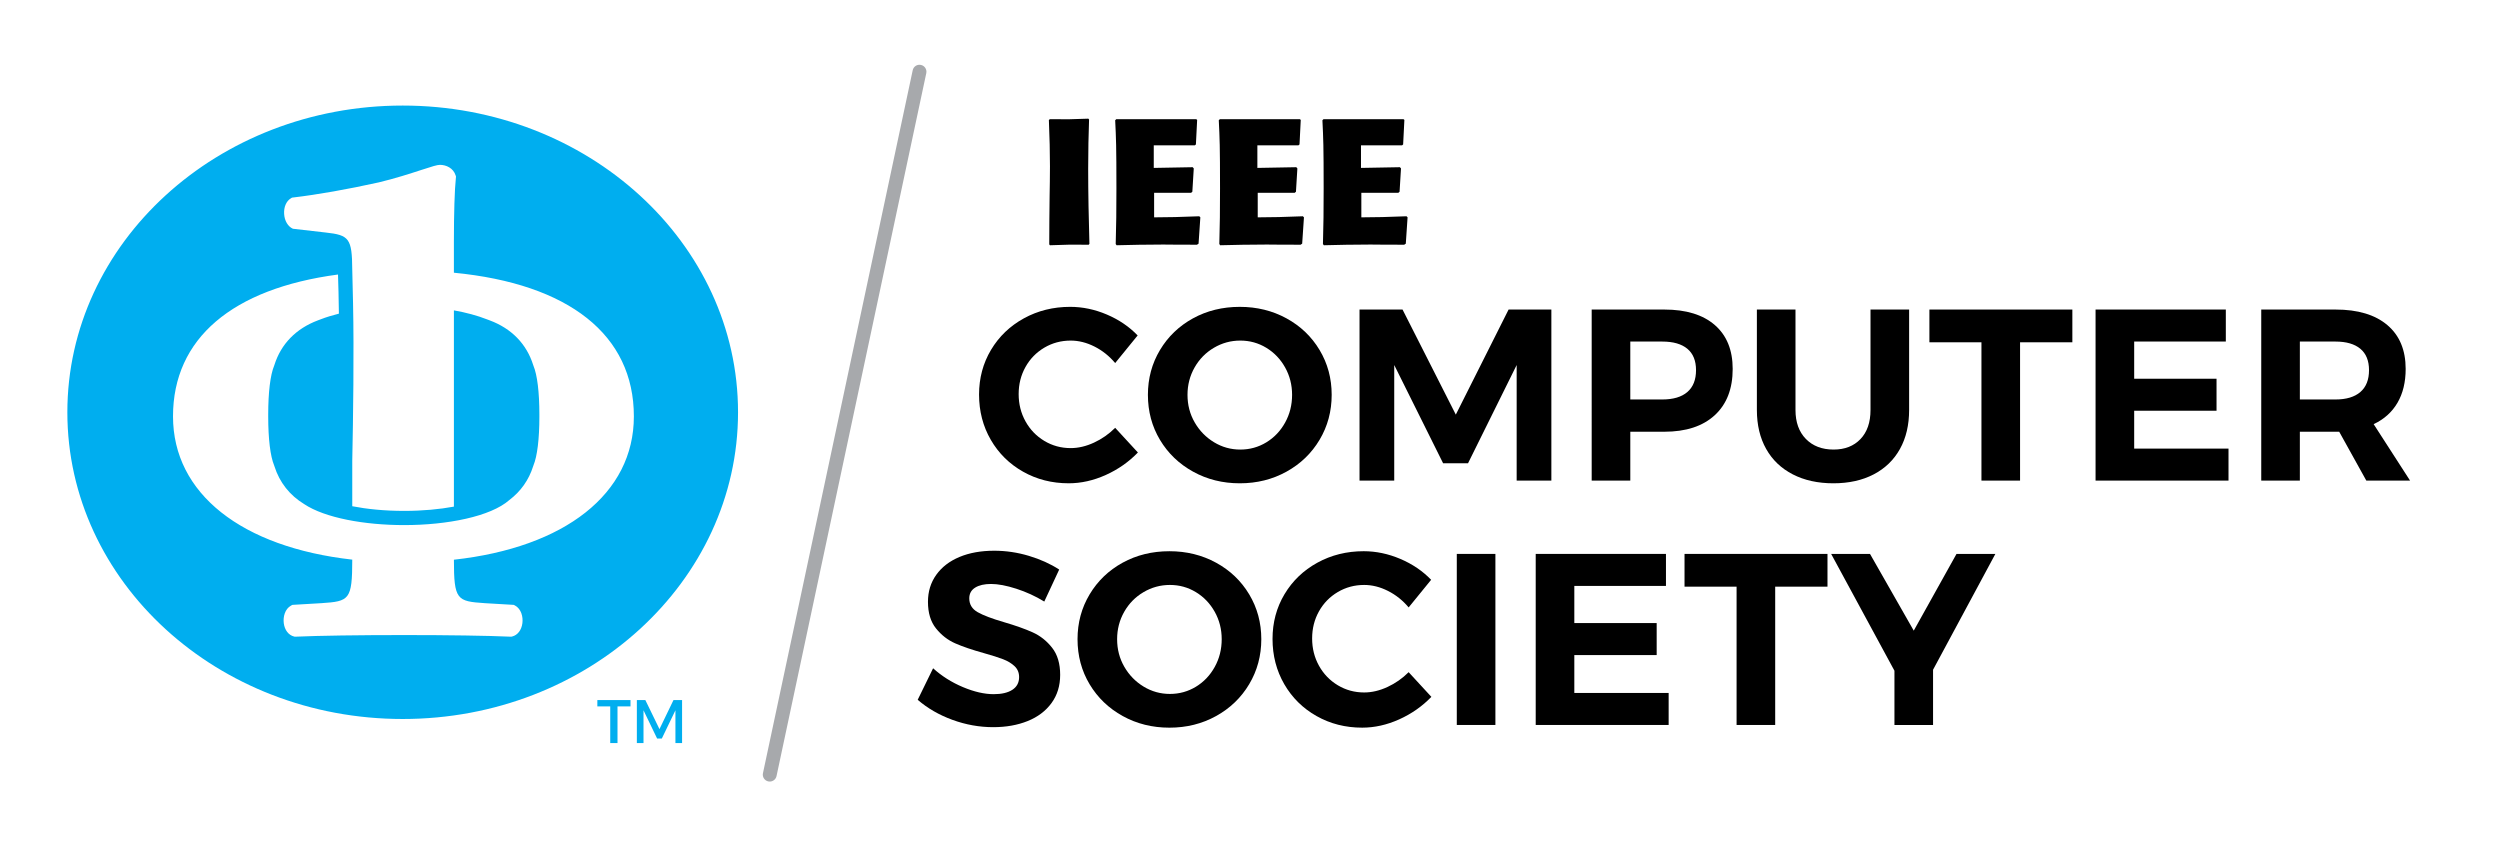 <?xml version="1.0" encoding="iso-8859-1"?>
<!-- Generator: Adobe Illustrator 26.0.1, SVG Export Plug-In . SVG Version: 6.00 Build 0)  -->
<svg version="1.1" id="Layer_1" xmlns="http://www.w3.org/2000/svg" xmlns:xlink="http://www.w3.org/1999/xlink" x="0px" y="0px"
	 viewBox="0 0 399.333 136.667" style="enable-background:new 0 0 399.333 136.667;" xml:space="preserve">
<path style="fill:#A7A9AC;" d="M122.954,124.842c-0.076,0-0.154-0.007-0.232-0.024c-0.599-0.128-0.981-0.717-0.853-1.315
	l23.92-112.278c0.126-0.6,0.713-0.987,1.316-0.853c0.599,0.127,0.981,0.716,0.853,1.316l-23.92,112.276
	C123.927,124.485,123.466,124.842,122.954,124.842z"/>
<g>
	<g>
		<path d="M173.904,39.091c-2.698-0.029-3.38-0.029-6.191,0.085l-0.113-0.142c0-2.556,0.029-5.083,0.057-7.611
			c0.028-1.618,0.056-3.238,0.056-4.857c0-2.499-0.056-4.345-0.171-7.384l0.142-0.142c2.784,0.029,3.38,0.029,6.163-0.085
			l0.113,0.142c-0.085,2.84-0.142,4.544-0.142,7.81c0,4.004,0.085,8.066,0.199,12.041L173.904,39.091z"/>
		<path d="M184.351,30.798v3.919c2.215,0,4.288-0.057,7.213-0.171l0.171,0.171l-0.284,4.203l-0.256,0.171
			c-3.891,0-4.544-0.029-5.396-0.029c-3.124,0-4.743,0.057-7.441,0.113l-0.142-0.198c0.086-3.266,0.113-5.027,0.113-8.89
			c0-6.815-0.056-7.98-0.198-10.877l0.171-0.171h12.779l0.142,0.114l-0.198,3.918l-0.171,0.142h-6.561v3.607l6.219-0.113
			l0.171,0.199l-0.227,3.72l-0.199,0.171H184.351z"/>
		<path d="M200.901,30.798v3.919c2.215,0,4.288-0.057,7.213-0.171l0.171,0.171l-0.284,4.203l-0.256,0.171
			c-3.891,0-4.544-0.029-5.396-0.029c-3.124,0-4.743,0.057-7.441,0.113l-0.142-0.198c0.086-3.266,0.113-5.027,0.113-8.89
			c0-6.815-0.056-7.98-0.198-10.877l0.171-0.171h12.779l0.142,0.114l-0.198,3.918l-0.171,0.142h-6.561v3.607l6.219-0.113
			l0.171,0.199l-0.227,3.72l-0.199,0.171H200.901z"/>
		<path d="M217.452,30.798v3.919c2.216,0,4.288-0.057,7.213-0.171l0.172,0.171l-0.284,4.203l-0.256,0.171
			c-3.89,0-4.543-0.029-5.396-0.029c-3.124,0-4.743,0.057-7.441,0.113l-0.142-0.198c0.086-3.266,0.113-5.027,0.113-8.89
			c0-6.815-0.056-7.98-0.198-10.877l0.171-0.171h12.78l0.142,0.114l-0.199,3.918l-0.17,0.142h-6.562v3.607l6.22-0.113l0.17,0.199
			l-0.227,3.72l-0.199,0.171H217.452z"/>
	</g>
	<g>
		<path d="M174.831,55.359c-1.262-0.638-2.531-0.956-3.805-0.956c-1.536,0-2.941,0.378-4.216,1.132
			c-1.275,0.755-2.277,1.782-3.005,3.083c-0.729,1.301-1.092,2.745-1.092,4.333c0,1.588,0.364,3.039,1.092,4.352
			c0.729,1.314,1.73,2.356,3.005,3.122c1.275,0.768,2.68,1.152,4.216,1.152c1.222,0,2.465-0.293,3.727-0.878
			c1.262-0.586,2.388-1.372,3.377-2.362l3.63,3.943c-1.458,1.509-3.168,2.706-5.133,3.591c-1.965,0.884-3.937,1.327-5.914,1.327
			c-2.68,0-5.113-0.619-7.299-1.856c-2.187-1.235-3.904-2.933-5.153-5.092c-1.249-2.16-1.873-4.567-1.873-7.222
			c0-2.628,0.637-5.009,1.912-7.143s3.025-3.812,5.25-5.035s4.69-1.835,7.397-1.835c1.978,0,3.93,0.41,5.856,1.229
			c1.925,0.82,3.565,1.933,4.918,3.338l-3.591,4.411C177.192,56.875,176.093,55.996,174.831,55.359z"/>
		<path d="M205.491,50.85c2.238,1.223,4.002,2.907,5.289,5.055c1.288,2.147,1.933,4.534,1.933,7.162
			c0,2.629-0.645,5.023-1.933,7.183c-1.287,2.16-3.051,3.858-5.289,5.092c-2.238,1.237-4.723,1.856-7.455,1.856
			c-2.732,0-5.218-0.619-7.456-1.856c-2.239-1.235-4.001-2.926-5.289-5.073c-1.288-2.147-1.932-4.547-1.932-7.202
			c0-2.628,0.644-5.015,1.932-7.162c1.288-2.148,3.044-3.832,5.269-5.055c2.226-1.223,4.716-1.835,7.476-1.835
			C200.768,49.015,203.254,49.627,205.491,50.85z M193.899,55.554c-1.302,0.768-2.33,1.815-3.084,3.142s-1.131,2.785-1.131,4.372
			c0,1.614,0.383,3.084,1.151,4.411c0.767,1.327,1.795,2.381,3.083,3.161c1.288,0.781,2.687,1.171,4.197,1.171
			c1.508,0,2.894-0.384,4.157-1.151c1.262-0.768,2.264-1.821,3.005-3.162c0.742-1.339,1.113-2.816,1.113-4.43
			c0-1.586-0.371-3.044-1.113-4.372c-0.742-1.327-1.743-2.375-3.005-3.142c-1.262-0.768-2.648-1.151-4.157-1.151
			C196.604,54.402,195.199,54.786,193.899,55.554z"/>
		<path d="M217.163,49.445h6.87l8.509,16.784l8.431-16.784h6.832v27.323h-5.543V58.306l-7.768,15.691h-3.982l-7.807-15.691v18.463
			h-5.543V49.445z"/>
		<path d="M273.918,51.924c1.899,1.653,2.849,3.988,2.849,7.006c0,3.175-0.956,5.641-2.869,7.398c-1.913,1.756-4.6,2.635-8.06,2.635
			h-5.425v7.807h-6.168V49.445h11.593C269.325,49.445,272.017,50.272,273.918,51.924z M269.526,62.619
			c0.924-0.794,1.386-1.958,1.386-3.493c0-1.509-0.463-2.648-1.386-3.416c-0.924-0.767-2.258-1.151-4.001-1.151h-5.113v9.251h5.113
			C267.268,63.809,268.602,63.413,269.526,62.619z"/>
		<path d="M288.457,70.113c1.107,1.132,2.583,1.698,4.43,1.698c1.797,0,3.226-0.56,4.294-1.679c1.067-1.118,1.601-2.667,1.601-4.644
			V49.445h6.168v16.043c0,2.395-0.489,4.469-1.464,6.226c-0.975,1.757-2.375,3.109-4.197,4.059c-1.821,0.951-3.97,1.426-6.44,1.426
			c-2.473,0-4.633-0.475-6.48-1.426c-1.847-0.95-3.266-2.302-4.254-4.059c-0.989-1.756-1.483-3.831-1.483-6.226V49.445h6.167v16.043
			C286.799,67.44,287.352,68.981,288.457,70.113z"/>
		<path d="M308.189,49.445h22.835v5.23h-8.353v22.093h-6.168V54.675h-8.313V49.445z"/>
		<path d="M334.732,49.445h20.806v5.113H340.9v5.934h13.154v5.113H340.9v6.051h15.067v5.113h-21.236V49.445z"/>
		<path d="M377.981,76.769l-4.333-7.807h-0.586h-5.699v7.807h-6.167V49.445h11.865c3.566,0,6.324,0.826,8.275,2.479
			c1.953,1.653,2.928,3.988,2.928,7.006c0,2.108-0.437,3.911-1.308,5.407c-0.872,1.496-2.142,2.635-3.805,3.415l5.815,9.017H377.981
			z M367.363,63.809h5.699c1.717,0,3.037-0.396,3.963-1.19c0.924-0.794,1.386-1.958,1.386-3.493c0-1.509-0.463-2.648-1.386-3.416
			c-0.925-0.767-2.246-1.151-3.963-1.151h-5.699V63.809z"/>
		<path d="M162.34,94.04c-1.575-0.506-2.921-0.761-4.04-0.761c-1.067,0-1.913,0.196-2.538,0.586
			c-0.625,0.39-0.937,0.963-0.937,1.717c0,0.963,0.449,1.698,1.346,2.206c0.898,0.508,2.284,1.034,4.158,1.58
			c1.874,0.548,3.415,1.093,4.625,1.641c1.21,0.546,2.245,1.365,3.103,2.459c0.859,1.093,1.288,2.537,1.288,4.333
			c0,1.743-0.463,3.245-1.386,4.507c-0.924,1.263-2.193,2.22-3.806,2.869c-1.613,0.651-3.448,0.977-5.504,0.977
			c-2.212,0-4.385-0.392-6.518-1.171c-2.134-0.781-3.982-1.849-5.543-3.202l2.46-5.035c1.378,1.249,2.966,2.251,4.761,3.006
			c1.796,0.755,3.435,1.131,4.919,1.131c1.274,0,2.27-0.234,2.985-0.702c0.716-0.47,1.073-1.145,1.073-2.031
			c0-0.702-0.241-1.28-0.722-1.736c-0.482-0.456-1.093-0.826-1.835-1.112c-0.742-0.286-1.763-0.612-3.064-0.975
			c-1.873-0.522-3.402-1.041-4.586-1.563c-1.184-0.52-2.205-1.313-3.064-2.381c-0.859-1.066-1.288-2.485-1.288-4.254
			c0-1.641,0.443-3.077,1.327-4.314c0.885-1.235,2.121-2.185,3.709-2.849c1.587-0.664,3.435-0.996,5.543-0.996
			c1.873,0,3.721,0.274,5.543,0.82c1.821,0.548,3.435,1.275,4.84,2.187l-2.382,5.113C165.404,95.23,163.914,94.548,162.34,94.04z"/>
		<path d="M194.25,89.883c2.238,1.223,4.002,2.907,5.289,5.056c1.288,2.147,1.933,4.534,1.933,7.161c0,2.63-0.645,5.023-1.933,7.184
			c-1.287,2.159-3.051,3.857-5.289,5.092c-2.238,1.237-4.723,1.856-7.455,1.856c-2.732,0-5.218-0.619-7.456-1.856
			c-2.239-1.235-4.001-2.926-5.289-5.073c-1.288-2.147-1.932-4.548-1.932-7.203c0-2.627,0.644-5.014,1.932-7.161
			c1.288-2.149,3.044-3.833,5.269-5.056c2.226-1.223,4.716-1.835,7.476-1.835C189.526,88.048,192.012,88.66,194.25,89.883z
			 M182.657,94.587c-1.302,0.768-2.33,1.814-3.084,3.141s-1.131,2.786-1.131,4.372c0,1.615,0.383,3.084,1.151,4.411
			c0.767,1.327,1.795,2.381,3.083,3.162c1.288,0.78,2.687,1.171,4.197,1.171c1.508,0,2.894-0.385,4.157-1.152
			c1.262-0.768,2.264-1.821,3.005-3.162c0.742-1.339,1.113-2.816,1.113-4.43c0-1.585-0.371-3.044-1.113-4.372
			c-0.742-1.327-1.743-2.374-3.005-3.141c-1.262-0.768-2.648-1.152-4.157-1.152C185.363,93.435,183.958,93.82,182.657,94.587z"/>
		<path d="M221.709,94.392c-1.261-0.638-2.53-0.956-3.805-0.956c-1.535,0-2.94,0.378-4.216,1.133
			c-1.275,0.754-2.277,1.781-3.005,3.082s-1.092,2.746-1.092,4.333s0.364,3.039,1.092,4.352s1.73,2.355,3.005,3.122
			c1.276,0.768,2.681,1.152,4.216,1.152c1.223,0,2.466-0.293,3.727-0.878c1.263-0.586,2.388-1.372,3.377-2.362l3.63,3.942
			c-1.457,1.509-3.167,2.706-5.132,3.592c-1.965,0.884-3.937,1.327-5.914,1.327c-2.68,0-5.114-0.619-7.3-1.856
			c-2.187-1.235-3.904-2.933-5.153-5.092c-1.249-2.161-1.873-4.567-1.873-7.222c0-2.628,0.637-5.009,1.912-7.144
			c1.275-2.133,3.025-3.812,5.25-5.035c2.225-1.223,4.691-1.835,7.398-1.835c1.977,0,3.93,0.411,5.855,1.23s3.566,1.932,4.919,3.337
			l-3.592,4.411C224.071,95.908,222.972,95.029,221.709,94.392z"/>
		<path d="M232.698,88.478h6.167v27.324h-6.167V88.478z"/>
		<path d="M245.305,88.478h20.804v5.113h-14.638v5.934h13.154v5.113h-13.154v6.051h15.067v5.113h-21.234V88.478z"/>
		<path d="M269.075,88.478h22.835v5.231h-8.353v22.093h-6.167V93.709h-8.315V88.478z"/>
		<path d="M318.727,88.478l-9.954,18.502v8.823h-6.167v-8.665l-10.11-18.659h6.206l6.988,12.257l6.83-12.257H318.727z"/>
	</g>
</g>
<g>
	<g>
		<g>
			<g>
				<path style="fill:#00AEEF;" d="M64.324,16.861c-29.583,0-53.565,21.935-53.565,48.993c0,27.059,23.982,48.993,53.565,48.993
					s53.565-21.934,53.565-48.993C117.889,38.796,93.907,16.861,64.324,16.861z M72.504,89.405c0.008,6.421,0.461,6.645,4.941,6.941
					l4.622,0.272l0.201,0.107c0.994,0.536,1.306,1.805,1.175,2.825c-0.141,1.097-0.768,1.908-1.636,2.121l-0.142,0.032l-0.146-0.005
					c-3.632-0.163-9.957-0.258-16.918-0.258c-7.339,0-13.662,0.093-17.348,0.258l-0.146,0.005l-0.142-0.032
					c-0.868-0.212-1.495-1.024-1.636-2.121c-0.131-1.02,0.181-2.289,1.175-2.825l0.201-0.107l4.63-0.272
					c4.477-0.295,4.927-0.52,4.934-6.954c-17.642-1.983-28.633-10.526-28.633-22.883c0-12.445,9.48-20.416,26.355-22.659
					c0.06,1.608,0.108,3.767,0.142,6.25c-1.03,0.263-2.014,0.555-2.894,0.9L50.8,51.163c-3.518,1.318-5.914,3.779-6.969,7.138
					l-0.04,0.112c-0.612,1.47-0.949,4.246-0.949,7.82l0.001,0.148l-0.001,0.148c0,3.574,0.337,6.35,0.949,7.818l0.045,0.131
					c0.815,2.591,2.447,4.643,4.756,6.046c3.32,2.211,9.664,3.351,15.958,3.351c6.887,0,13.83-1.367,16.809-4.005
					c1.811-1.365,3.109-3.185,3.809-5.407l0.04-0.115c0.612-1.469,0.949-4.244,0.949-7.818l-0.001-0.136l0.001-0.16
					c0-3.574-0.337-6.35-0.949-7.82l-0.039-0.109c-1.057-3.362-3.452-5.823-6.928-7.124l-0.453-0.17
					c-1.543-0.606-3.331-1.088-5.284-1.436v31.349c-2.265,0.419-4.94,0.682-7.954,0.682c-3.162,0-5.948-0.29-8.281-0.745v-7.26
					c0.144-6.764,0.289-17.487,0.126-25.074l0.001,0.002c0-0.182-0.128-5.317-0.129-5.487c-0.031-4.966-0.503-5.492-4.233-5.901
					l-5.248-0.604c-0.795-0.357-1.332-1.263-1.4-2.365c-0.068-1.095,0.343-2.051,1.072-2.491l0.191-0.117l0.222-0.025
					c3.84-0.453,8.684-1.309,13.641-2.409c2.611-0.623,5.036-1.413,6.807-1.99c1.765-0.576,2.5-0.808,2.972-0.808
					c0.979,0,2.129,0.52,2.488,1.679l0.063,0.204l-0.023,0.214c-0.198,1.832-0.316,5.647-0.316,10.199v4.932
					c18.385,1.784,28.748,9.925,28.748,22.952C101.251,78.892,90.214,87.448,72.504,89.405z"/>
			</g>
		</g>
	</g>
	<g>
		<path style="fill:#00AEEF;" d="M95.416,111.823h5.296v1.013h-2.076v5.852h-1.161v-5.852h-2.059V111.823z M101.726,111.823h1.357
			l2.256,4.641l2.239-4.641h1.373v6.865h-1.062v-5.23l-2.174,4.511h-0.752l-2.174-4.511v5.23h-1.062V111.823z"/>
	</g>
</g>
</svg>
